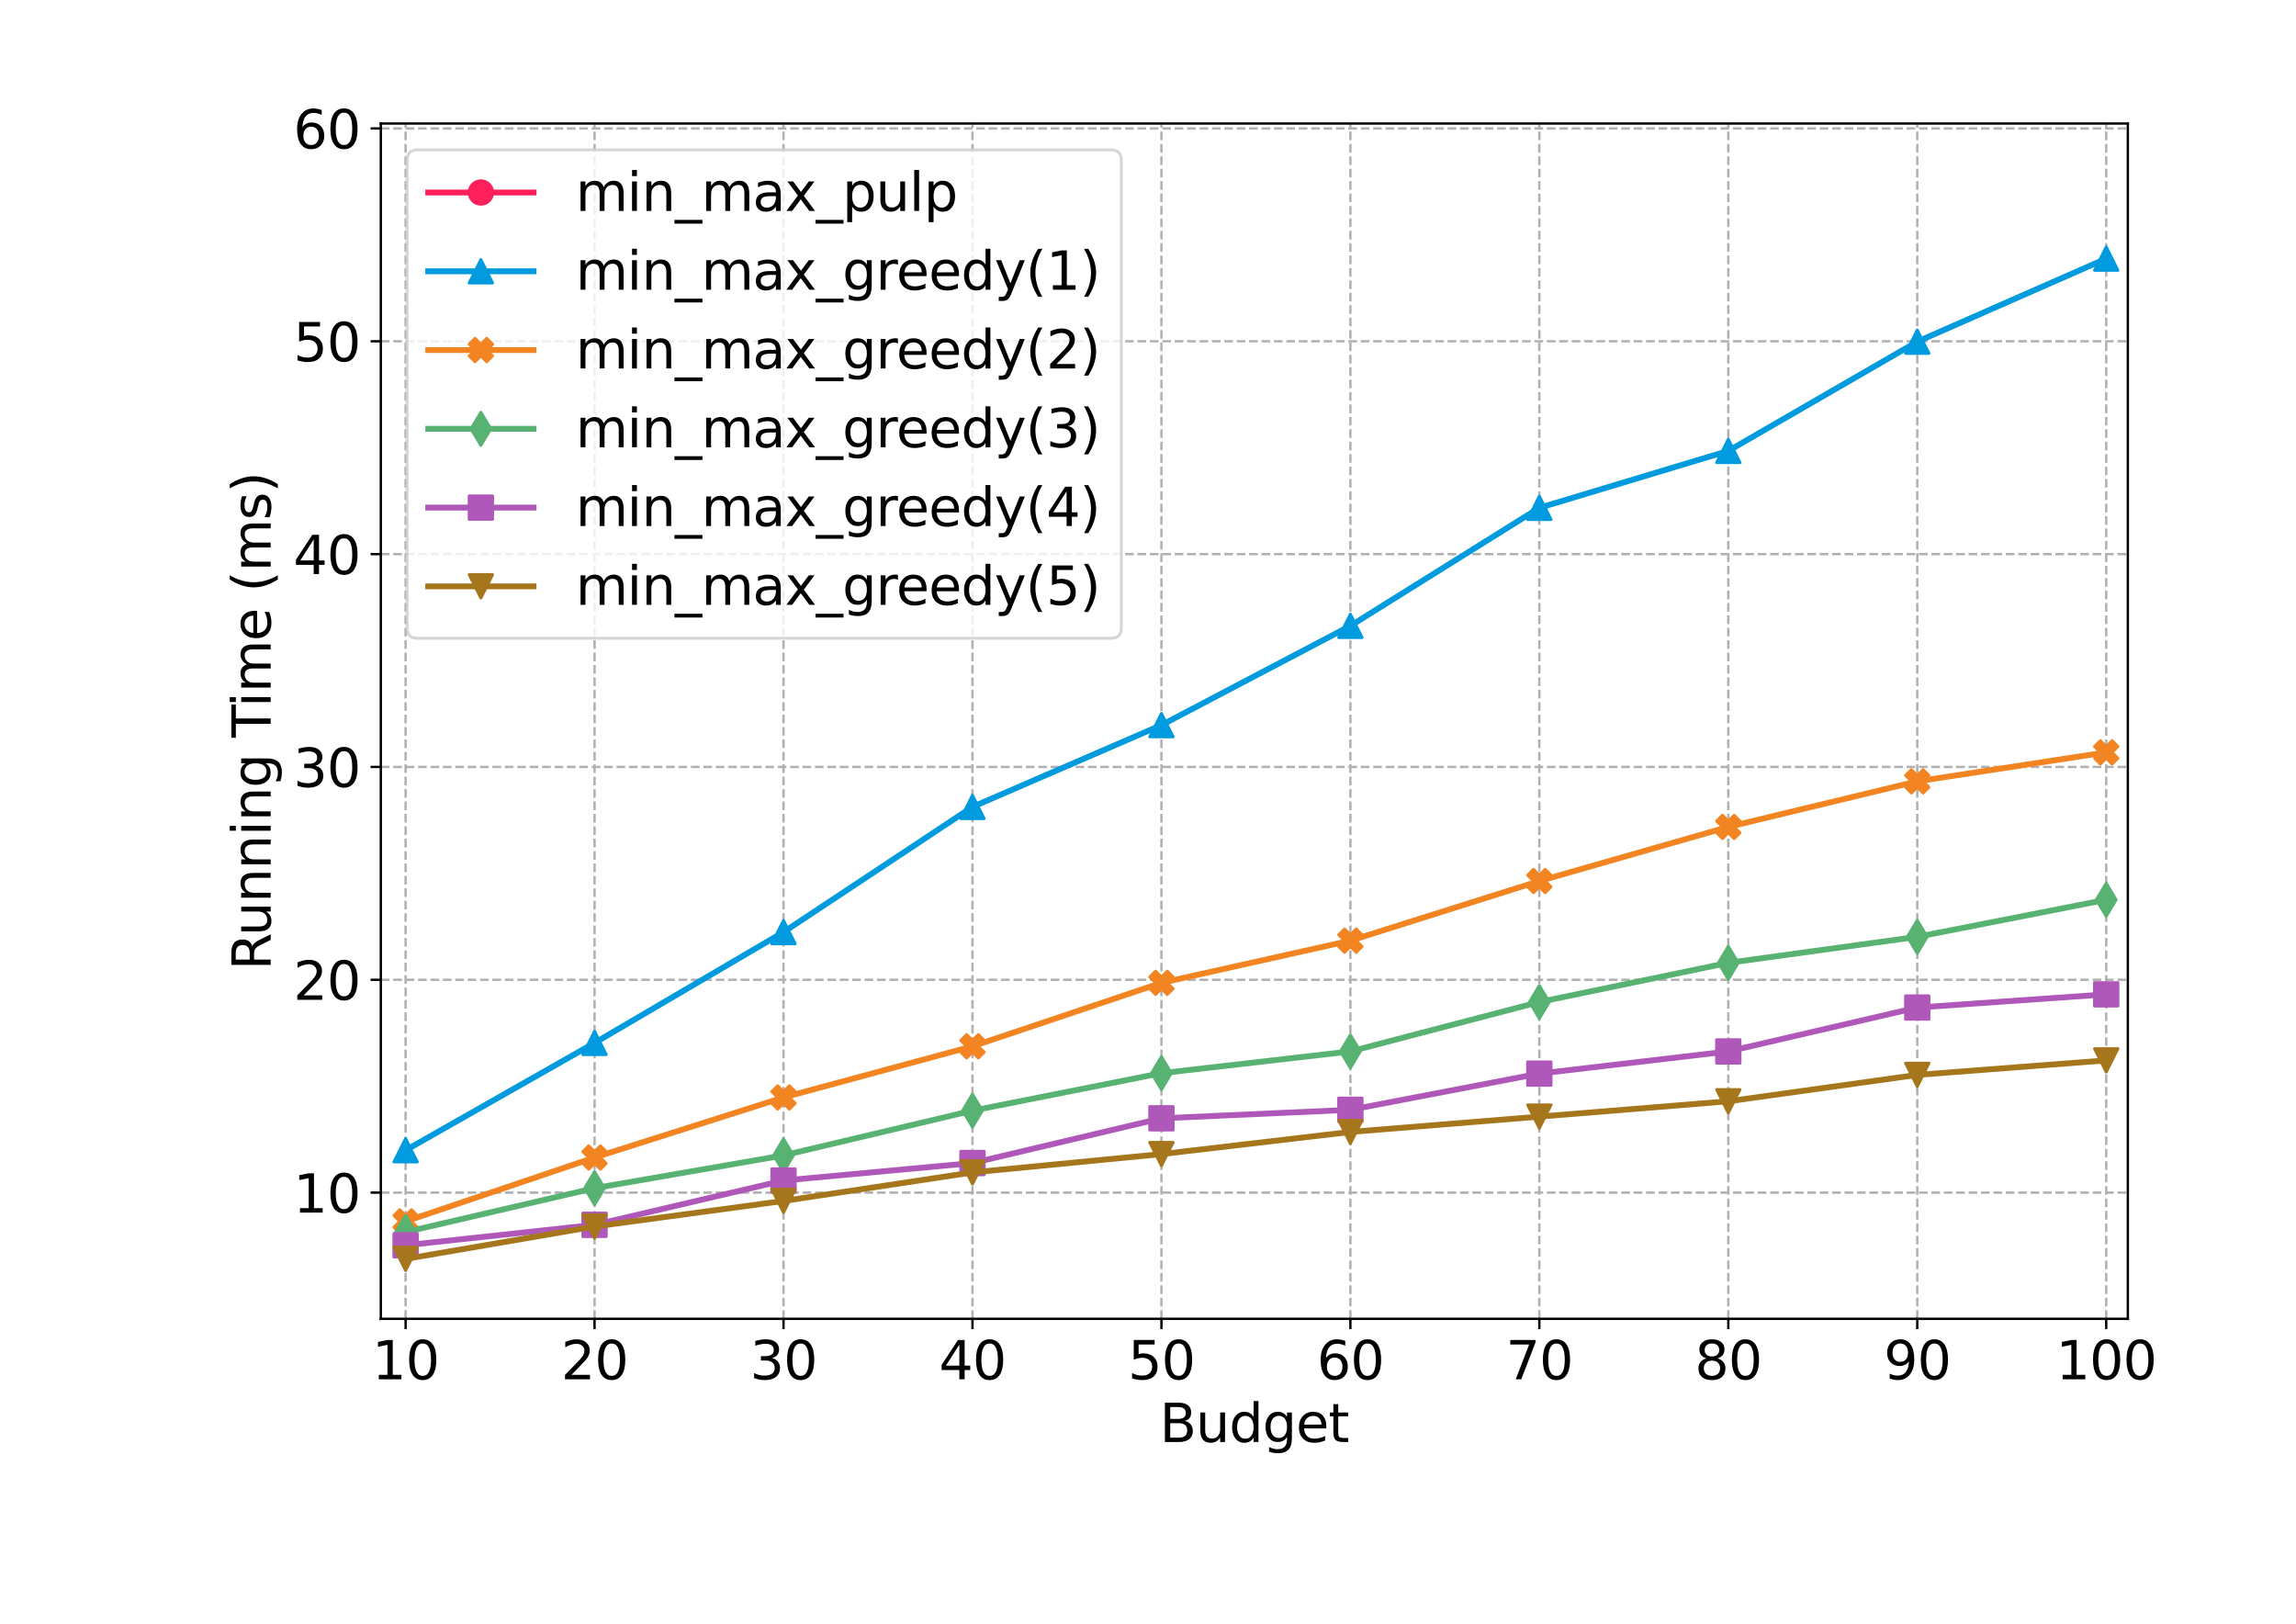 <?xml version="1.0" encoding="utf-8" standalone="no"?>
<!DOCTYPE svg PUBLIC "-//W3C//DTD SVG 1.1//EN"
  "http://www.w3.org/Graphics/SVG/1.1/DTD/svg11.dtd">
<svg height="555.12pt" version="1.1" viewBox="0 0 784.8 555.12" width="784.8pt" xmlns="http://www.w3.org/2000/svg" xmlns:xlink="http://www.w3.org/1999/xlink">
 <defs>
  <style type="text/css">*{stroke-linecap:butt;stroke-linejoin:round;}</style>
 </defs>
 <g id="figure_1">
  <g id="patch_1">
   <path d="M 0 555.12 
L 784.8 555.12 
L 784.8 0 
L 0 0 
z
" style="fill:#ffffff;"/>
  </g>
  <g id="axes_1">
   <g id="patch_2">
    <path d="M 130.17 450.714 
L 727.32 450.714 
L 727.32 42.212 
L 130.17 42.212 
z
" style="fill:#ffffff;"/>
   </g>
   <g id="matplotlib.axis_1">
    <g id="xtick_1">
     <g id="line2d_1">
      <path clip-path="url(#p31ed3a2f37)" d="M 138.641 450.714 
L 138.641 42.212 
" style="fill:none;stroke:#b0b0b0;stroke-dasharray:2.96,1.28;stroke-dashoffset:0;stroke-width:0.8;"/>
     </g>
     <g id="line2d_2">
      <defs>
       <path d="M 0 0 
L 0 3.5 
" id="m45601d4720" style="stroke:#000000;stroke-width:0.8;"/>
      </defs>
      <g>
       <use style="stroke:#000000;stroke-width:0.8;" x="138.641" xlink:href="#m45601d4720" y="450.714"/>
      </g>
     </g>
     <g id="text_1">
      <!-- 10 -->
      <g transform="translate(127.188 471.391)scale(0.18 -0.18)">
       <defs>
        <path d="M 794 531 
L 1825 531 
L 1825 4091 
L 703 3866 
L 703 4441 
L 1819 4666 
L 2450 4666 
L 2450 531 
L 3481 531 
L 3481 0 
L 794 0 
L 794 531 
z
" id="DejaVuSans-31" transform="scale(0.016)"/>
        <path d="M 2034 4250 
Q 1547 4250 1301 3770 
Q 1056 3291 1056 2328 
Q 1056 1369 1301 889 
Q 1547 409 2034 409 
Q 2525 409 2770 889 
Q 3016 1369 3016 2328 
Q 3016 3291 2770 3770 
Q 2525 4250 2034 4250 
z
M 2034 4750 
Q 2819 4750 3233 4129 
Q 3647 3509 3647 2328 
Q 3647 1150 3233 529 
Q 2819 -91 2034 -91 
Q 1250 -91 836 529 
Q 422 1150 422 2328 
Q 422 3509 836 4129 
Q 1250 4750 2034 4750 
z
" id="DejaVuSans-30" transform="scale(0.016)"/>
       </defs>
       <use xlink:href="#DejaVuSans-31"/>
       <use x="63.623" xlink:href="#DejaVuSans-30"/>
      </g>
     </g>
    </g>
    <g id="xtick_2">
     <g id="line2d_3">
      <path clip-path="url(#p31ed3a2f37)" d="M 203.228 450.714 
L 203.228 42.212 
" style="fill:none;stroke:#b0b0b0;stroke-dasharray:2.96,1.28;stroke-dashoffset:0;stroke-width:0.8;"/>
     </g>
     <g id="line2d_4">
      <g>
       <use style="stroke:#000000;stroke-width:0.8;" x="203.228" xlink:href="#m45601d4720" y="450.714"/>
      </g>
     </g>
     <g id="text_2">
      <!-- 20 -->
      <g transform="translate(191.776 471.391)scale(0.18 -0.18)">
       <defs>
        <path d="M 1228 531 
L 3431 531 
L 3431 0 
L 469 0 
L 469 531 
Q 828 903 1448 1529 
Q 2069 2156 2228 2338 
Q 2531 2678 2651 2914 
Q 2772 3150 2772 3378 
Q 2772 3750 2511 3984 
Q 2250 4219 1831 4219 
Q 1534 4219 1204 4116 
Q 875 4013 500 3803 
L 500 4441 
Q 881 4594 1212 4672 
Q 1544 4750 1819 4750 
Q 2544 4750 2975 4387 
Q 3406 4025 3406 3419 
Q 3406 3131 3298 2873 
Q 3191 2616 2906 2266 
Q 2828 2175 2409 1742 
Q 1991 1309 1228 531 
z
" id="DejaVuSans-32" transform="scale(0.016)"/>
       </defs>
       <use xlink:href="#DejaVuSans-32"/>
       <use x="63.623" xlink:href="#DejaVuSans-30"/>
      </g>
     </g>
    </g>
    <g id="xtick_3">
     <g id="line2d_5">
      <path clip-path="url(#p31ed3a2f37)" d="M 267.816 450.714 
L 267.816 42.212 
" style="fill:none;stroke:#b0b0b0;stroke-dasharray:2.96,1.28;stroke-dashoffset:0;stroke-width:0.8;"/>
     </g>
     <g id="line2d_6">
      <g>
       <use style="stroke:#000000;stroke-width:0.8;" x="267.816" xlink:href="#m45601d4720" y="450.714"/>
      </g>
     </g>
     <g id="text_3">
      <!-- 30 -->
      <g transform="translate(256.364 471.391)scale(0.18 -0.18)">
       <defs>
        <path d="M 2597 2516 
Q 3050 2419 3304 2112 
Q 3559 1806 3559 1356 
Q 3559 666 3084 287 
Q 2609 -91 1734 -91 
Q 1441 -91 1130 -33 
Q 819 25 488 141 
L 488 750 
Q 750 597 1062 519 
Q 1375 441 1716 441 
Q 2309 441 2620 675 
Q 2931 909 2931 1356 
Q 2931 1769 2642 2001 
Q 2353 2234 1838 2234 
L 1294 2234 
L 1294 2753 
L 1863 2753 
Q 2328 2753 2575 2939 
Q 2822 3125 2822 3475 
Q 2822 3834 2567 4026 
Q 2313 4219 1838 4219 
Q 1578 4219 1281 4162 
Q 984 4106 628 3988 
L 628 4550 
Q 988 4650 1302 4700 
Q 1616 4750 1894 4750 
Q 2613 4750 3031 4423 
Q 3450 4097 3450 3541 
Q 3450 3153 3228 2886 
Q 3006 2619 2597 2516 
z
" id="DejaVuSans-33" transform="scale(0.016)"/>
       </defs>
       <use xlink:href="#DejaVuSans-33"/>
       <use x="63.623" xlink:href="#DejaVuSans-30"/>
      </g>
     </g>
    </g>
    <g id="xtick_4">
     <g id="line2d_7">
      <path clip-path="url(#p31ed3a2f37)" d="M 332.404 450.714 
L 332.404 42.212 
" style="fill:none;stroke:#b0b0b0;stroke-dasharray:2.96,1.28;stroke-dashoffset:0;stroke-width:0.8;"/>
     </g>
     <g id="line2d_8">
      <g>
       <use style="stroke:#000000;stroke-width:0.8;" x="332.404" xlink:href="#m45601d4720" y="450.714"/>
      </g>
     </g>
     <g id="text_4">
      <!-- 40 -->
      <g transform="translate(320.951 471.391)scale(0.18 -0.18)">
       <defs>
        <path d="M 2419 4116 
L 825 1625 
L 2419 1625 
L 2419 4116 
z
M 2253 4666 
L 3047 4666 
L 3047 1625 
L 3713 1625 
L 3713 1100 
L 3047 1100 
L 3047 0 
L 2419 0 
L 2419 1100 
L 313 1100 
L 313 1709 
L 2253 4666 
z
" id="DejaVuSans-34" transform="scale(0.016)"/>
       </defs>
       <use xlink:href="#DejaVuSans-34"/>
       <use x="63.623" xlink:href="#DejaVuSans-30"/>
      </g>
     </g>
    </g>
    <g id="xtick_5">
     <g id="line2d_9">
      <path clip-path="url(#p31ed3a2f37)" d="M 396.992 450.714 
L 396.992 42.212 
" style="fill:none;stroke:#b0b0b0;stroke-dasharray:2.96,1.28;stroke-dashoffset:0;stroke-width:0.8;"/>
     </g>
     <g id="line2d_10">
      <g>
       <use style="stroke:#000000;stroke-width:0.8;" x="396.992" xlink:href="#m45601d4720" y="450.714"/>
      </g>
     </g>
     <g id="text_5">
      <!-- 50 -->
      <g transform="translate(385.539 471.391)scale(0.18 -0.18)">
       <defs>
        <path d="M 691 4666 
L 3169 4666 
L 3169 4134 
L 1269 4134 
L 1269 2991 
Q 1406 3038 1543 3061 
Q 1681 3084 1819 3084 
Q 2600 3084 3056 2656 
Q 3513 2228 3513 1497 
Q 3513 744 3044 326 
Q 2575 -91 1722 -91 
Q 1428 -91 1123 -41 
Q 819 9 494 109 
L 494 744 
Q 775 591 1075 516 
Q 1375 441 1709 441 
Q 2250 441 2565 725 
Q 2881 1009 2881 1497 
Q 2881 1984 2565 2268 
Q 2250 2553 1709 2553 
Q 1456 2553 1204 2497 
Q 953 2441 691 2322 
L 691 4666 
z
" id="DejaVuSans-35" transform="scale(0.016)"/>
       </defs>
       <use xlink:href="#DejaVuSans-35"/>
       <use x="63.623" xlink:href="#DejaVuSans-30"/>
      </g>
     </g>
    </g>
    <g id="xtick_6">
     <g id="line2d_11">
      <path clip-path="url(#p31ed3a2f37)" d="M 461.579 450.714 
L 461.579 42.212 
" style="fill:none;stroke:#b0b0b0;stroke-dasharray:2.96,1.28;stroke-dashoffset:0;stroke-width:0.8;"/>
     </g>
     <g id="line2d_12">
      <g>
       <use style="stroke:#000000;stroke-width:0.8;" x="461.579" xlink:href="#m45601d4720" y="450.714"/>
      </g>
     </g>
     <g id="text_6">
      <!-- 60 -->
      <g transform="translate(450.127 471.391)scale(0.18 -0.18)">
       <defs>
        <path d="M 2113 2584 
Q 1688 2584 1439 2293 
Q 1191 2003 1191 1497 
Q 1191 994 1439 701 
Q 1688 409 2113 409 
Q 2538 409 2786 701 
Q 3034 994 3034 1497 
Q 3034 2003 2786 2293 
Q 2538 2584 2113 2584 
z
M 3366 4563 
L 3366 3988 
Q 3128 4100 2886 4159 
Q 2644 4219 2406 4219 
Q 1781 4219 1451 3797 
Q 1122 3375 1075 2522 
Q 1259 2794 1537 2939 
Q 1816 3084 2150 3084 
Q 2853 3084 3261 2657 
Q 3669 2231 3669 1497 
Q 3669 778 3244 343 
Q 2819 -91 2113 -91 
Q 1303 -91 875 529 
Q 447 1150 447 2328 
Q 447 3434 972 4092 
Q 1497 4750 2381 4750 
Q 2619 4750 2861 4703 
Q 3103 4656 3366 4563 
z
" id="DejaVuSans-36" transform="scale(0.016)"/>
       </defs>
       <use xlink:href="#DejaVuSans-36"/>
       <use x="63.623" xlink:href="#DejaVuSans-30"/>
      </g>
     </g>
    </g>
    <g id="xtick_7">
     <g id="line2d_13">
      <path clip-path="url(#p31ed3a2f37)" d="M 526.167 450.714 
L 526.167 42.212 
" style="fill:none;stroke:#b0b0b0;stroke-dasharray:2.96,1.28;stroke-dashoffset:0;stroke-width:0.8;"/>
     </g>
     <g id="line2d_14">
      <g>
       <use style="stroke:#000000;stroke-width:0.8;" x="526.167" xlink:href="#m45601d4720" y="450.714"/>
      </g>
     </g>
     <g id="text_7">
      <!-- 70 -->
      <g transform="translate(514.714 471.391)scale(0.18 -0.18)">
       <defs>
        <path d="M 525 4666 
L 3525 4666 
L 3525 4397 
L 1831 0 
L 1172 0 
L 2766 4134 
L 525 4134 
L 525 4666 
z
" id="DejaVuSans-37" transform="scale(0.016)"/>
       </defs>
       <use xlink:href="#DejaVuSans-37"/>
       <use x="63.623" xlink:href="#DejaVuSans-30"/>
      </g>
     </g>
    </g>
    <g id="xtick_8">
     <g id="line2d_15">
      <path clip-path="url(#p31ed3a2f37)" d="M 590.755 450.714 
L 590.755 42.212 
" style="fill:none;stroke:#b0b0b0;stroke-dasharray:2.96,1.28;stroke-dashoffset:0;stroke-width:0.8;"/>
     </g>
     <g id="line2d_16">
      <g>
       <use style="stroke:#000000;stroke-width:0.8;" x="590.755" xlink:href="#m45601d4720" y="450.714"/>
      </g>
     </g>
     <g id="text_8">
      <!-- 80 -->
      <g transform="translate(579.302 471.391)scale(0.18 -0.18)">
       <defs>
        <path d="M 2034 2216 
Q 1584 2216 1326 1975 
Q 1069 1734 1069 1313 
Q 1069 891 1326 650 
Q 1584 409 2034 409 
Q 2484 409 2743 651 
Q 3003 894 3003 1313 
Q 3003 1734 2745 1975 
Q 2488 2216 2034 2216 
z
M 1403 2484 
Q 997 2584 770 2862 
Q 544 3141 544 3541 
Q 544 4100 942 4425 
Q 1341 4750 2034 4750 
Q 2731 4750 3128 4425 
Q 3525 4100 3525 3541 
Q 3525 3141 3298 2862 
Q 3072 2584 2669 2484 
Q 3125 2378 3379 2068 
Q 3634 1759 3634 1313 
Q 3634 634 3220 271 
Q 2806 -91 2034 -91 
Q 1263 -91 848 271 
Q 434 634 434 1313 
Q 434 1759 690 2068 
Q 947 2378 1403 2484 
z
M 1172 3481 
Q 1172 3119 1398 2916 
Q 1625 2713 2034 2713 
Q 2441 2713 2670 2916 
Q 2900 3119 2900 3481 
Q 2900 3844 2670 4047 
Q 2441 4250 2034 4250 
Q 1625 4250 1398 4047 
Q 1172 3844 1172 3481 
z
" id="DejaVuSans-38" transform="scale(0.016)"/>
       </defs>
       <use xlink:href="#DejaVuSans-38"/>
       <use x="63.623" xlink:href="#DejaVuSans-30"/>
      </g>
     </g>
    </g>
    <g id="xtick_9">
     <g id="line2d_17">
      <path clip-path="url(#p31ed3a2f37)" d="M 655.342 450.714 
L 655.342 42.212 
" style="fill:none;stroke:#b0b0b0;stroke-dasharray:2.96,1.28;stroke-dashoffset:0;stroke-width:0.8;"/>
     </g>
     <g id="line2d_18">
      <g>
       <use style="stroke:#000000;stroke-width:0.8;" x="655.342" xlink:href="#m45601d4720" y="450.714"/>
      </g>
     </g>
     <g id="text_9">
      <!-- 90 -->
      <g transform="translate(643.89 471.391)scale(0.18 -0.18)">
       <defs>
        <path d="M 703 97 
L 703 672 
Q 941 559 1184 500 
Q 1428 441 1663 441 
Q 2288 441 2617 861 
Q 2947 1281 2994 2138 
Q 2813 1869 2534 1725 
Q 2256 1581 1919 1581 
Q 1219 1581 811 2004 
Q 403 2428 403 3163 
Q 403 3881 828 4315 
Q 1253 4750 1959 4750 
Q 2769 4750 3195 4129 
Q 3622 3509 3622 2328 
Q 3622 1225 3098 567 
Q 2575 -91 1691 -91 
Q 1453 -91 1209 -44 
Q 966 3 703 97 
z
M 1959 2075 
Q 2384 2075 2632 2365 
Q 2881 2656 2881 3163 
Q 2881 3666 2632 3958 
Q 2384 4250 1959 4250 
Q 1534 4250 1286 3958 
Q 1038 3666 1038 3163 
Q 1038 2656 1286 2365 
Q 1534 2075 1959 2075 
z
" id="DejaVuSans-39" transform="scale(0.016)"/>
       </defs>
       <use xlink:href="#DejaVuSans-39"/>
       <use x="63.623" xlink:href="#DejaVuSans-30"/>
      </g>
     </g>
    </g>
    <g id="xtick_10">
     <g id="line2d_19">
      <path clip-path="url(#p31ed3a2f37)" d="M 719.93 450.714 
L 719.93 42.212 
" style="fill:none;stroke:#b0b0b0;stroke-dasharray:2.96,1.28;stroke-dashoffset:0;stroke-width:0.8;"/>
     </g>
     <g id="line2d_20">
      <g>
       <use style="stroke:#000000;stroke-width:0.8;" x="719.93" xlink:href="#m45601d4720" y="450.714"/>
      </g>
     </g>
     <g id="text_10">
      <!-- 100 -->
      <g transform="translate(702.751 471.391)scale(0.18 -0.18)">
       <use xlink:href="#DejaVuSans-31"/>
       <use x="63.623" xlink:href="#DejaVuSans-30"/>
       <use x="127.246" xlink:href="#DejaVuSans-30"/>
      </g>
     </g>
    </g>
    <g id="text_11">
     <!-- Budget -->
     <g transform="translate(396.373 492.812)scale(0.18 -0.18)">
      <defs>
       <path d="M 1259 2228 
L 1259 519 
L 2272 519 
Q 2781 519 3026 730 
Q 3272 941 3272 1375 
Q 3272 1813 3026 2020 
Q 2781 2228 2272 2228 
L 1259 2228 
z
M 1259 4147 
L 1259 2741 
L 2194 2741 
Q 2656 2741 2882 2914 
Q 3109 3088 3109 3444 
Q 3109 3797 2882 3972 
Q 2656 4147 2194 4147 
L 1259 4147 
z
M 628 4666 
L 2241 4666 
Q 2963 4666 3353 4366 
Q 3744 4066 3744 3513 
Q 3744 3084 3544 2831 
Q 3344 2578 2956 2516 
Q 3422 2416 3680 2098 
Q 3938 1781 3938 1306 
Q 3938 681 3513 340 
Q 3088 0 2303 0 
L 628 0 
L 628 4666 
z
" id="DejaVuSans-42" transform="scale(0.016)"/>
       <path d="M 544 1381 
L 544 3500 
L 1119 3500 
L 1119 1403 
Q 1119 906 1312 657 
Q 1506 409 1894 409 
Q 2359 409 2629 706 
Q 2900 1003 2900 1516 
L 2900 3500 
L 3475 3500 
L 3475 0 
L 2900 0 
L 2900 538 
Q 2691 219 2414 64 
Q 2138 -91 1772 -91 
Q 1169 -91 856 284 
Q 544 659 544 1381 
z
M 1991 3584 
L 1991 3584 
z
" id="DejaVuSans-75" transform="scale(0.016)"/>
       <path d="M 2906 2969 
L 2906 4863 
L 3481 4863 
L 3481 0 
L 2906 0 
L 2906 525 
Q 2725 213 2448 61 
Q 2172 -91 1784 -91 
Q 1150 -91 751 415 
Q 353 922 353 1747 
Q 353 2572 751 3078 
Q 1150 3584 1784 3584 
Q 2172 3584 2448 3432 
Q 2725 3281 2906 2969 
z
M 947 1747 
Q 947 1113 1208 752 
Q 1469 391 1925 391 
Q 2381 391 2643 752 
Q 2906 1113 2906 1747 
Q 2906 2381 2643 2742 
Q 2381 3103 1925 3103 
Q 1469 3103 1208 2742 
Q 947 2381 947 1747 
z
" id="DejaVuSans-64" transform="scale(0.016)"/>
       <path d="M 2906 1791 
Q 2906 2416 2648 2759 
Q 2391 3103 1925 3103 
Q 1463 3103 1205 2759 
Q 947 2416 947 1791 
Q 947 1169 1205 825 
Q 1463 481 1925 481 
Q 2391 481 2648 825 
Q 2906 1169 2906 1791 
z
M 3481 434 
Q 3481 -459 3084 -895 
Q 2688 -1331 1869 -1331 
Q 1566 -1331 1297 -1286 
Q 1028 -1241 775 -1147 
L 775 -588 
Q 1028 -725 1275 -790 
Q 1522 -856 1778 -856 
Q 2344 -856 2625 -561 
Q 2906 -266 2906 331 
L 2906 616 
Q 2728 306 2450 153 
Q 2172 0 1784 0 
Q 1141 0 747 490 
Q 353 981 353 1791 
Q 353 2603 747 3093 
Q 1141 3584 1784 3584 
Q 2172 3584 2450 3431 
Q 2728 3278 2906 2969 
L 2906 3500 
L 3481 3500 
L 3481 434 
z
" id="DejaVuSans-67" transform="scale(0.016)"/>
       <path d="M 3597 1894 
L 3597 1613 
L 953 1613 
Q 991 1019 1311 708 
Q 1631 397 2203 397 
Q 2534 397 2845 478 
Q 3156 559 3463 722 
L 3463 178 
Q 3153 47 2828 -22 
Q 2503 -91 2169 -91 
Q 1331 -91 842 396 
Q 353 884 353 1716 
Q 353 2575 817 3079 
Q 1281 3584 2069 3584 
Q 2775 3584 3186 3129 
Q 3597 2675 3597 1894 
z
M 3022 2063 
Q 3016 2534 2758 2815 
Q 2500 3097 2075 3097 
Q 1594 3097 1305 2825 
Q 1016 2553 972 2059 
L 3022 2063 
z
" id="DejaVuSans-65" transform="scale(0.016)"/>
       <path d="M 1172 4494 
L 1172 3500 
L 2356 3500 
L 2356 3053 
L 1172 3053 
L 1172 1153 
Q 1172 725 1289 603 
Q 1406 481 1766 481 
L 2356 481 
L 2356 0 
L 1766 0 
Q 1100 0 847 248 
Q 594 497 594 1153 
L 594 3053 
L 172 3053 
L 172 3500 
L 594 3500 
L 594 4494 
L 1172 4494 
z
" id="DejaVuSans-74" transform="scale(0.016)"/>
      </defs>
      <use xlink:href="#DejaVuSans-42"/>
      <use x="68.604" xlink:href="#DejaVuSans-75"/>
      <use x="131.982" xlink:href="#DejaVuSans-64"/>
      <use x="195.459" xlink:href="#DejaVuSans-67"/>
      <use x="258.936" xlink:href="#DejaVuSans-65"/>
      <use x="320.459" xlink:href="#DejaVuSans-74"/>
     </g>
    </g>
   </g>
   <g id="matplotlib.axis_2">
    <g id="ytick_1">
     <g id="line2d_21">
      <path clip-path="url(#p31ed3a2f37)" d="M 130.17 407.582 
L 727.32 407.582 
" style="fill:none;stroke:#b0b0b0;stroke-dasharray:2.96,1.28;stroke-dashoffset:0;stroke-width:0.8;"/>
     </g>
     <g id="line2d_22">
      <defs>
       <path d="M 0 0 
L -3.5 0 
" id="m5621afe1d3" style="stroke:#000000;stroke-width:0.8;"/>
      </defs>
      <g>
       <use style="stroke:#000000;stroke-width:0.8;" x="130.17" xlink:href="#m5621afe1d3" y="407.582"/>
      </g>
     </g>
     <g id="text_12">
      <!-- 10 -->
      <g transform="translate(100.265 414.421)scale(0.18 -0.18)">
       <use xlink:href="#DejaVuSans-31"/>
       <use x="63.623" xlink:href="#DejaVuSans-30"/>
      </g>
     </g>
    </g>
    <g id="ytick_2">
     <g id="line2d_23">
      <path clip-path="url(#p31ed3a2f37)" d="M 130.17 334.845 
L 727.32 334.845 
" style="fill:none;stroke:#b0b0b0;stroke-dasharray:2.96,1.28;stroke-dashoffset:0;stroke-width:0.8;"/>
     </g>
     <g id="line2d_24">
      <g>
       <use style="stroke:#000000;stroke-width:0.8;" x="130.17" xlink:href="#m5621afe1d3" y="334.845"/>
      </g>
     </g>
     <g id="text_13">
      <!-- 20 -->
      <g transform="translate(100.265 341.684)scale(0.18 -0.18)">
       <use xlink:href="#DejaVuSans-32"/>
       <use x="63.623" xlink:href="#DejaVuSans-30"/>
      </g>
     </g>
    </g>
    <g id="ytick_3">
     <g id="line2d_25">
      <path clip-path="url(#p31ed3a2f37)" d="M 130.17 262.109 
L 727.32 262.109 
" style="fill:none;stroke:#b0b0b0;stroke-dasharray:2.96,1.28;stroke-dashoffset:0;stroke-width:0.8;"/>
     </g>
     <g id="line2d_26">
      <g>
       <use style="stroke:#000000;stroke-width:0.8;" x="130.17" xlink:href="#m5621afe1d3" y="262.109"/>
      </g>
     </g>
     <g id="text_14">
      <!-- 30 -->
      <g transform="translate(100.265 268.947)scale(0.18 -0.18)">
       <use xlink:href="#DejaVuSans-33"/>
       <use x="63.623" xlink:href="#DejaVuSans-30"/>
      </g>
     </g>
    </g>
    <g id="ytick_4">
     <g id="line2d_27">
      <path clip-path="url(#p31ed3a2f37)" d="M 130.17 189.372 
L 727.32 189.372 
" style="fill:none;stroke:#b0b0b0;stroke-dasharray:2.96,1.28;stroke-dashoffset:0;stroke-width:0.8;"/>
     </g>
     <g id="line2d_28">
      <g>
       <use style="stroke:#000000;stroke-width:0.8;" x="130.17" xlink:href="#m5621afe1d3" y="189.372"/>
      </g>
     </g>
     <g id="text_15">
      <!-- 40 -->
      <g transform="translate(100.265 196.21)scale(0.18 -0.18)">
       <use xlink:href="#DejaVuSans-34"/>
       <use x="63.623" xlink:href="#DejaVuSans-30"/>
      </g>
     </g>
    </g>
    <g id="ytick_5">
     <g id="line2d_29">
      <path clip-path="url(#p31ed3a2f37)" d="M 130.17 116.635 
L 727.32 116.635 
" style="fill:none;stroke:#b0b0b0;stroke-dasharray:2.96,1.28;stroke-dashoffset:0;stroke-width:0.8;"/>
     </g>
     <g id="line2d_30">
      <g>
       <use style="stroke:#000000;stroke-width:0.8;" x="130.17" xlink:href="#m5621afe1d3" y="116.635"/>
      </g>
     </g>
     <g id="text_16">
      <!-- 50 -->
      <g transform="translate(100.265 123.474)scale(0.18 -0.18)">
       <use xlink:href="#DejaVuSans-35"/>
       <use x="63.623" xlink:href="#DejaVuSans-30"/>
      </g>
     </g>
    </g>
    <g id="ytick_6">
     <g id="line2d_31">
      <path clip-path="url(#p31ed3a2f37)" d="M 130.17 43.898 
L 727.32 43.898 
" style="fill:none;stroke:#b0b0b0;stroke-dasharray:2.96,1.28;stroke-dashoffset:0;stroke-width:0.8;"/>
     </g>
     <g id="line2d_32">
      <g>
       <use style="stroke:#000000;stroke-width:0.8;" x="130.17" xlink:href="#m5621afe1d3" y="43.898"/>
      </g>
     </g>
     <g id="text_17">
      <!-- 60 -->
      <g transform="translate(100.265 50.737)scale(0.18 -0.18)">
       <use xlink:href="#DejaVuSans-36"/>
       <use x="63.623" xlink:href="#DejaVuSans-30"/>
      </g>
     </g>
    </g>
    <g id="text_18">
     <!-- Running Time (ms) -->
     <g transform="translate(92.521 331.559)rotate(-90)scale(0.18 -0.18)">
      <defs>
       <path d="M 2841 2188 
Q 3044 2119 3236 1894 
Q 3428 1669 3622 1275 
L 4263 0 
L 3584 0 
L 2988 1197 
Q 2756 1666 2539 1819 
Q 2322 1972 1947 1972 
L 1259 1972 
L 1259 0 
L 628 0 
L 628 4666 
L 2053 4666 
Q 2853 4666 3247 4331 
Q 3641 3997 3641 3322 
Q 3641 2881 3436 2590 
Q 3231 2300 2841 2188 
z
M 1259 4147 
L 1259 2491 
L 2053 2491 
Q 2509 2491 2742 2702 
Q 2975 2913 2975 3322 
Q 2975 3731 2742 3939 
Q 2509 4147 2053 4147 
L 1259 4147 
z
" id="DejaVuSans-52" transform="scale(0.016)"/>
       <path d="M 3513 2113 
L 3513 0 
L 2938 0 
L 2938 2094 
Q 2938 2591 2744 2837 
Q 2550 3084 2163 3084 
Q 1697 3084 1428 2787 
Q 1159 2491 1159 1978 
L 1159 0 
L 581 0 
L 581 3500 
L 1159 3500 
L 1159 2956 
Q 1366 3272 1645 3428 
Q 1925 3584 2291 3584 
Q 2894 3584 3203 3211 
Q 3513 2838 3513 2113 
z
" id="DejaVuSans-6e" transform="scale(0.016)"/>
       <path d="M 603 3500 
L 1178 3500 
L 1178 0 
L 603 0 
L 603 3500 
z
M 603 4863 
L 1178 4863 
L 1178 4134 
L 603 4134 
L 603 4863 
z
" id="DejaVuSans-69" transform="scale(0.016)"/>
       <path id="DejaVuSans-20" transform="scale(0.016)"/>
       <path d="M -19 4666 
L 3928 4666 
L 3928 4134 
L 2272 4134 
L 2272 0 
L 1638 0 
L 1638 4134 
L -19 4134 
L -19 4666 
z
" id="DejaVuSans-54" transform="scale(0.016)"/>
       <path d="M 3328 2828 
Q 3544 3216 3844 3400 
Q 4144 3584 4550 3584 
Q 5097 3584 5394 3201 
Q 5691 2819 5691 2113 
L 5691 0 
L 5113 0 
L 5113 2094 
Q 5113 2597 4934 2840 
Q 4756 3084 4391 3084 
Q 3944 3084 3684 2787 
Q 3425 2491 3425 1978 
L 3425 0 
L 2847 0 
L 2847 2094 
Q 2847 2600 2669 2842 
Q 2491 3084 2119 3084 
Q 1678 3084 1418 2786 
Q 1159 2488 1159 1978 
L 1159 0 
L 581 0 
L 581 3500 
L 1159 3500 
L 1159 2956 
Q 1356 3278 1631 3431 
Q 1906 3584 2284 3584 
Q 2666 3584 2933 3390 
Q 3200 3197 3328 2828 
z
" id="DejaVuSans-6d" transform="scale(0.016)"/>
       <path d="M 1984 4856 
Q 1566 4138 1362 3434 
Q 1159 2731 1159 2009 
Q 1159 1288 1364 580 
Q 1569 -128 1984 -844 
L 1484 -844 
Q 1016 -109 783 600 
Q 550 1309 550 2009 
Q 550 2706 781 3412 
Q 1013 4119 1484 4856 
L 1984 4856 
z
" id="DejaVuSans-28" transform="scale(0.016)"/>
       <path d="M 2834 3397 
L 2834 2853 
Q 2591 2978 2328 3040 
Q 2066 3103 1784 3103 
Q 1356 3103 1142 2972 
Q 928 2841 928 2578 
Q 928 2378 1081 2264 
Q 1234 2150 1697 2047 
L 1894 2003 
Q 2506 1872 2764 1633 
Q 3022 1394 3022 966 
Q 3022 478 2636 193 
Q 2250 -91 1575 -91 
Q 1294 -91 989 -36 
Q 684 19 347 128 
L 347 722 
Q 666 556 975 473 
Q 1284 391 1588 391 
Q 1994 391 2212 530 
Q 2431 669 2431 922 
Q 2431 1156 2273 1281 
Q 2116 1406 1581 1522 
L 1381 1569 
Q 847 1681 609 1914 
Q 372 2147 372 2553 
Q 372 3047 722 3315 
Q 1072 3584 1716 3584 
Q 2034 3584 2315 3537 
Q 2597 3491 2834 3397 
z
" id="DejaVuSans-73" transform="scale(0.016)"/>
       <path d="M 513 4856 
L 1013 4856 
Q 1481 4119 1714 3412 
Q 1947 2706 1947 2009 
Q 1947 1309 1714 600 
Q 1481 -109 1013 -844 
L 513 -844 
Q 928 -128 1133 580 
Q 1338 1288 1338 2009 
Q 1338 2731 1133 3434 
Q 928 4138 513 4856 
z
" id="DejaVuSans-29" transform="scale(0.016)"/>
      </defs>
      <use xlink:href="#DejaVuSans-52"/>
      <use x="64.982" xlink:href="#DejaVuSans-75"/>
      <use x="128.361" xlink:href="#DejaVuSans-6e"/>
      <use x="191.74" xlink:href="#DejaVuSans-6e"/>
      <use x="255.119" xlink:href="#DejaVuSans-69"/>
      <use x="282.902" xlink:href="#DejaVuSans-6e"/>
      <use x="346.281" xlink:href="#DejaVuSans-67"/>
      <use x="409.758" xlink:href="#DejaVuSans-20"/>
      <use x="441.545" xlink:href="#DejaVuSans-54"/>
      <use x="499.504" xlink:href="#DejaVuSans-69"/>
      <use x="527.287" xlink:href="#DejaVuSans-6d"/>
      <use x="624.699" xlink:href="#DejaVuSans-65"/>
      <use x="686.223" xlink:href="#DejaVuSans-20"/>
      <use x="718.01" xlink:href="#DejaVuSans-28"/>
      <use x="757.023" xlink:href="#DejaVuSans-6d"/>
      <use x="854.436" xlink:href="#DejaVuSans-73"/>
      <use x="906.535" xlink:href="#DejaVuSans-29"/>
     </g>
    </g>
   </g>
   <g id="line2d_33">
    <path clip-path="url(#p31ed3a2f37)" style="fill:none;stroke:#ff1f5b;stroke-linecap:square;stroke-width:2;"/>
    <defs>
     <path d="M 0 4 
C 1.061 4 2.078 3.579 2.828 2.828 
C 3.579 2.078 4 1.061 4 0 
C 4 -1.061 3.579 -2.078 2.828 -2.828 
C 2.078 -3.579 1.061 -4 0 -4 
C -1.061 -4 -2.078 -3.579 -2.828 -2.828 
C -3.579 -2.078 -4 -1.061 -4 0 
C -4 1.061 -3.579 2.078 -2.828 2.828 
C -2.078 3.579 -1.061 4 0 4 
z
" id="m52d7e5ac20" style="stroke:#ff1f5b;"/>
    </defs>
    <g clip-path="url(#p31ed3a2f37)"/>
   </g>
   <g id="line2d_34">
    <path clip-path="url(#p31ed3a2f37)" d="M 138.641 393.099 
L 203.228 356.419 
L 267.816 318.552 
L 332.404 275.76 
L 396.992 247.806 
L 461.579 213.883 
L 526.167 173.554 
L 590.755 154.095 
L 655.342 116.77 
L 719.93 88.381 
" style="fill:none;stroke:#009ade;stroke-linecap:square;stroke-width:2;"/>
    <defs>
     <path d="M 0 -4 
L -4 4 
L 4 4 
z
" id="m1e3faa92a0" style="stroke:#009ade;stroke-linejoin:miter;"/>
    </defs>
    <g clip-path="url(#p31ed3a2f37)">
     <use style="fill:#009ade;stroke:#009ade;stroke-linejoin:miter;" x="138.641" xlink:href="#m1e3faa92a0" y="393.099"/>
     <use style="fill:#009ade;stroke:#009ade;stroke-linejoin:miter;" x="203.228" xlink:href="#m1e3faa92a0" y="356.419"/>
     <use style="fill:#009ade;stroke:#009ade;stroke-linejoin:miter;" x="267.816" xlink:href="#m1e3faa92a0" y="318.552"/>
     <use style="fill:#009ade;stroke:#009ade;stroke-linejoin:miter;" x="332.404" xlink:href="#m1e3faa92a0" y="275.76"/>
     <use style="fill:#009ade;stroke:#009ade;stroke-linejoin:miter;" x="396.992" xlink:href="#m1e3faa92a0" y="247.806"/>
     <use style="fill:#009ade;stroke:#009ade;stroke-linejoin:miter;" x="461.579" xlink:href="#m1e3faa92a0" y="213.883"/>
     <use style="fill:#009ade;stroke:#009ade;stroke-linejoin:miter;" x="526.167" xlink:href="#m1e3faa92a0" y="173.554"/>
     <use style="fill:#009ade;stroke:#009ade;stroke-linejoin:miter;" x="590.755" xlink:href="#m1e3faa92a0" y="154.095"/>
     <use style="fill:#009ade;stroke:#009ade;stroke-linejoin:miter;" x="655.342" xlink:href="#m1e3faa92a0" y="116.77"/>
     <use style="fill:#009ade;stroke:#009ade;stroke-linejoin:miter;" x="719.93" xlink:href="#m1e3faa92a0" y="88.381"/>
    </g>
   </g>
   <g id="line2d_35">
    <path clip-path="url(#p31ed3a2f37)" d="M 138.641 417.415 
L 203.228 395.583 
L 267.816 375.054 
L 332.404 357.583 
L 396.992 335.89 
L 461.579 321.469 
L 526.167 301.093 
L 590.755 282.603 
L 655.342 267.025 
L 719.93 257.123 
" style="fill:none;stroke:#f28522;stroke-linecap:square;stroke-width:2;"/>
    <defs>
     <path d="M -2 4 
L 0 2 
L 2 4 
L 4 2 
L 2 0 
L 4 -2 
L 2 -4 
L 0 -2 
L -2 -4 
L -4 -2 
L -2 0 
L -4 2 
z
" id="mcee99ad0c4" style="stroke:#f28522;stroke-linejoin:miter;"/>
    </defs>
    <g clip-path="url(#p31ed3a2f37)">
     <use style="fill:#f28522;stroke:#f28522;stroke-linejoin:miter;" x="138.641" xlink:href="#mcee99ad0c4" y="417.415"/>
     <use style="fill:#f28522;stroke:#f28522;stroke-linejoin:miter;" x="203.228" xlink:href="#mcee99ad0c4" y="395.583"/>
     <use style="fill:#f28522;stroke:#f28522;stroke-linejoin:miter;" x="267.816" xlink:href="#mcee99ad0c4" y="375.054"/>
     <use style="fill:#f28522;stroke:#f28522;stroke-linejoin:miter;" x="332.404" xlink:href="#mcee99ad0c4" y="357.583"/>
     <use style="fill:#f28522;stroke:#f28522;stroke-linejoin:miter;" x="396.992" xlink:href="#mcee99ad0c4" y="335.89"/>
     <use style="fill:#f28522;stroke:#f28522;stroke-linejoin:miter;" x="461.579" xlink:href="#mcee99ad0c4" y="321.469"/>
     <use style="fill:#f28522;stroke:#f28522;stroke-linejoin:miter;" x="526.167" xlink:href="#mcee99ad0c4" y="301.093"/>
     <use style="fill:#f28522;stroke:#f28522;stroke-linejoin:miter;" x="590.755" xlink:href="#mcee99ad0c4" y="282.603"/>
     <use style="fill:#f28522;stroke:#f28522;stroke-linejoin:miter;" x="655.342" xlink:href="#mcee99ad0c4" y="267.025"/>
     <use style="fill:#f28522;stroke:#f28522;stroke-linejoin:miter;" x="719.93" xlink:href="#mcee99ad0c4" y="257.123"/>
    </g>
   </g>
   <g id="line2d_36">
    <path clip-path="url(#p31ed3a2f37)" d="M 138.641 421.057 
L 203.228 406.057 
L 267.816 394.858 
L 332.404 379.569 
L 396.992 366.755 
L 461.579 359.33 
L 526.167 342.442 
L 590.755 329.048 
L 655.342 320.166 
L 719.93 307.5 
" style="fill:none;stroke:#58b272;stroke-linecap:square;stroke-width:2;"/>
    <defs>
     <path d="M 0 5.657 
L 3.394 0 
L 0 -5.657 
L -3.394 0 
z
" id="mf1020f4b30" style="stroke:#58b272;stroke-linejoin:miter;"/>
    </defs>
    <g clip-path="url(#p31ed3a2f37)">
     <use style="fill:#58b272;stroke:#58b272;stroke-linejoin:miter;" x="138.641" xlink:href="#mf1020f4b30" y="421.057"/>
     <use style="fill:#58b272;stroke:#58b272;stroke-linejoin:miter;" x="203.228" xlink:href="#mf1020f4b30" y="406.057"/>
     <use style="fill:#58b272;stroke:#58b272;stroke-linejoin:miter;" x="267.816" xlink:href="#mf1020f4b30" y="394.858"/>
     <use style="fill:#58b272;stroke:#58b272;stroke-linejoin:miter;" x="332.404" xlink:href="#mf1020f4b30" y="379.569"/>
     <use style="fill:#58b272;stroke:#58b272;stroke-linejoin:miter;" x="396.992" xlink:href="#mf1020f4b30" y="366.755"/>
     <use style="fill:#58b272;stroke:#58b272;stroke-linejoin:miter;" x="461.579" xlink:href="#mf1020f4b30" y="359.33"/>
     <use style="fill:#58b272;stroke:#58b272;stroke-linejoin:miter;" x="526.167" xlink:href="#mf1020f4b30" y="342.442"/>
     <use style="fill:#58b272;stroke:#58b272;stroke-linejoin:miter;" x="590.755" xlink:href="#mf1020f4b30" y="329.048"/>
     <use style="fill:#58b272;stroke:#58b272;stroke-linejoin:miter;" x="655.342" xlink:href="#mf1020f4b30" y="320.166"/>
     <use style="fill:#58b272;stroke:#58b272;stroke-linejoin:miter;" x="719.93" xlink:href="#mf1020f4b30" y="307.5"/>
    </g>
   </g>
   <g id="line2d_37">
    <path clip-path="url(#p31ed3a2f37)" d="M 138.641 425.574 
L 203.228 418.592 
L 267.816 403.445 
L 332.404 397.476 
L 396.992 382.189 
L 461.579 379.278 
L 526.167 366.901 
L 590.755 359.325 
L 655.342 344.336 
L 719.93 339.82 
" style="fill:none;stroke:#af58ba;stroke-linecap:square;stroke-width:2;"/>
    <defs>
     <path d="M -4 4 
L 4 4 
L 4 -4 
L -4 -4 
z
" id="mc82c941760" style="stroke:#af58ba;stroke-linejoin:miter;"/>
    </defs>
    <g clip-path="url(#p31ed3a2f37)">
     <use style="fill:#af58ba;stroke:#af58ba;stroke-linejoin:miter;" x="138.641" xlink:href="#mc82c941760" y="425.574"/>
     <use style="fill:#af58ba;stroke:#af58ba;stroke-linejoin:miter;" x="203.228" xlink:href="#mc82c941760" y="418.592"/>
     <use style="fill:#af58ba;stroke:#af58ba;stroke-linejoin:miter;" x="267.816" xlink:href="#mc82c941760" y="403.445"/>
     <use style="fill:#af58ba;stroke:#af58ba;stroke-linejoin:miter;" x="332.404" xlink:href="#mc82c941760" y="397.476"/>
     <use style="fill:#af58ba;stroke:#af58ba;stroke-linejoin:miter;" x="396.992" xlink:href="#mc82c941760" y="382.189"/>
     <use style="fill:#af58ba;stroke:#af58ba;stroke-linejoin:miter;" x="461.579" xlink:href="#mc82c941760" y="379.278"/>
     <use style="fill:#af58ba;stroke:#af58ba;stroke-linejoin:miter;" x="526.167" xlink:href="#mc82c941760" y="366.901"/>
     <use style="fill:#af58ba;stroke:#af58ba;stroke-linejoin:miter;" x="590.755" xlink:href="#mc82c941760" y="359.325"/>
     <use style="fill:#af58ba;stroke:#af58ba;stroke-linejoin:miter;" x="655.342" xlink:href="#mc82c941760" y="344.336"/>
     <use style="fill:#af58ba;stroke:#af58ba;stroke-linejoin:miter;" x="719.93" xlink:href="#mc82c941760" y="339.82"/>
    </g>
   </g>
   <g id="line2d_38">
    <path clip-path="url(#p31ed3a2f37)" d="M 138.641 430.243 
L 203.228 419.163 
L 267.816 410.434 
L 332.404 400.679 
L 396.992 394.419 
L 461.579 386.848 
L 526.167 381.606 
L 590.755 376.366 
L 655.342 367.347 
L 719.93 362.388 
" style="fill:none;stroke:#a6761d;stroke-linecap:square;stroke-width:2;"/>
    <defs>
     <path d="M -0 4 
L 4 -4 
L -4 -4 
z
" id="m2a9be1c5f2" style="stroke:#a6761d;stroke-linejoin:miter;"/>
    </defs>
    <g clip-path="url(#p31ed3a2f37)">
     <use style="fill:#a6761d;stroke:#a6761d;stroke-linejoin:miter;" x="138.641" xlink:href="#m2a9be1c5f2" y="430.243"/>
     <use style="fill:#a6761d;stroke:#a6761d;stroke-linejoin:miter;" x="203.228" xlink:href="#m2a9be1c5f2" y="419.163"/>
     <use style="fill:#a6761d;stroke:#a6761d;stroke-linejoin:miter;" x="267.816" xlink:href="#m2a9be1c5f2" y="410.434"/>
     <use style="fill:#a6761d;stroke:#a6761d;stroke-linejoin:miter;" x="332.404" xlink:href="#m2a9be1c5f2" y="400.679"/>
     <use style="fill:#a6761d;stroke:#a6761d;stroke-linejoin:miter;" x="396.992" xlink:href="#m2a9be1c5f2" y="394.419"/>
     <use style="fill:#a6761d;stroke:#a6761d;stroke-linejoin:miter;" x="461.579" xlink:href="#m2a9be1c5f2" y="386.848"/>
     <use style="fill:#a6761d;stroke:#a6761d;stroke-linejoin:miter;" x="526.167" xlink:href="#m2a9be1c5f2" y="381.606"/>
     <use style="fill:#a6761d;stroke:#a6761d;stroke-linejoin:miter;" x="590.755" xlink:href="#m2a9be1c5f2" y="376.366"/>
     <use style="fill:#a6761d;stroke:#a6761d;stroke-linejoin:miter;" x="655.342" xlink:href="#m2a9be1c5f2" y="367.347"/>
     <use style="fill:#a6761d;stroke:#a6761d;stroke-linejoin:miter;" x="719.93" xlink:href="#m2a9be1c5f2" y="362.388"/>
    </g>
   </g>
   <g id="patch_3">
    <path d="M 130.17 450.714 
L 130.17 42.212 
" style="fill:none;stroke:#000000;stroke-linecap:square;stroke-linejoin:miter;stroke-width:0.8;"/>
   </g>
   <g id="patch_4">
    <path d="M 727.32 450.714 
L 727.32 42.212 
" style="fill:none;stroke:#000000;stroke-linecap:square;stroke-linejoin:miter;stroke-width:0.8;"/>
   </g>
   <g id="patch_5">
    <path d="M 130.17 450.714 
L 727.32 450.714 
" style="fill:none;stroke:#000000;stroke-linecap:square;stroke-linejoin:miter;stroke-width:0.8;"/>
   </g>
   <g id="patch_6">
    <path d="M 130.17 42.212 
L 727.32 42.212 
" style="fill:none;stroke:#000000;stroke-linecap:square;stroke-linejoin:miter;stroke-width:0.8;"/>
   </g>
   <g id="legend_1">
    <g id="patch_7">
     <path d="M 142.77 218.14 
L 379.681 218.14 
Q 383.281 218.14 383.281 214.54 
L 383.281 54.812 
Q 383.281 51.212 379.681 51.212 
L 142.77 51.212 
Q 139.17 51.212 139.17 54.812 
L 139.17 214.54 
Q 139.17 218.14 142.77 218.14 
z
" style="fill:#ffffff;opacity:0.8;stroke:#cccccc;stroke-linejoin:miter;"/>
    </g>
    <g id="line2d_39">
     <path d="M 146.37 65.789 
L 182.37 65.789 
" style="fill:none;stroke:#ff1f5b;stroke-linecap:square;stroke-width:2;"/>
    </g>
    <g id="line2d_40">
     <g>
      <use style="fill:#ff1f5b;stroke:#ff1f5b;" x="164.37" xlink:href="#m52d7e5ac20" y="65.789"/>
     </g>
    </g>
    <g id="text_19">
     <!-- min_max_pulp -->
     <g transform="translate(196.77 72.089)scale(0.18 -0.18)">
      <defs>
       <path d="M 3263 -1063 
L 3263 -1509 
L -63 -1509 
L -63 -1063 
L 3263 -1063 
z
" id="DejaVuSans-5f" transform="scale(0.016)"/>
       <path d="M 2194 1759 
Q 1497 1759 1228 1600 
Q 959 1441 959 1056 
Q 959 750 1161 570 
Q 1363 391 1709 391 
Q 2188 391 2477 730 
Q 2766 1069 2766 1631 
L 2766 1759 
L 2194 1759 
z
M 3341 1997 
L 3341 0 
L 2766 0 
L 2766 531 
Q 2569 213 2275 61 
Q 1981 -91 1556 -91 
Q 1019 -91 701 211 
Q 384 513 384 1019 
Q 384 1609 779 1909 
Q 1175 2209 1959 2209 
L 2766 2209 
L 2766 2266 
Q 2766 2663 2505 2880 
Q 2244 3097 1772 3097 
Q 1472 3097 1187 3025 
Q 903 2953 641 2809 
L 641 3341 
Q 956 3463 1253 3523 
Q 1550 3584 1831 3584 
Q 2591 3584 2966 3190 
Q 3341 2797 3341 1997 
z
" id="DejaVuSans-61" transform="scale(0.016)"/>
       <path d="M 3513 3500 
L 2247 1797 
L 3578 0 
L 2900 0 
L 1881 1375 
L 863 0 
L 184 0 
L 1544 1831 
L 300 3500 
L 978 3500 
L 1906 2253 
L 2834 3500 
L 3513 3500 
z
" id="DejaVuSans-78" transform="scale(0.016)"/>
       <path d="M 1159 525 
L 1159 -1331 
L 581 -1331 
L 581 3500 
L 1159 3500 
L 1159 2969 
Q 1341 3281 1617 3432 
Q 1894 3584 2278 3584 
Q 2916 3584 3314 3078 
Q 3713 2572 3713 1747 
Q 3713 922 3314 415 
Q 2916 -91 2278 -91 
Q 1894 -91 1617 61 
Q 1341 213 1159 525 
z
M 3116 1747 
Q 3116 2381 2855 2742 
Q 2594 3103 2138 3103 
Q 1681 3103 1420 2742 
Q 1159 2381 1159 1747 
Q 1159 1113 1420 752 
Q 1681 391 2138 391 
Q 2594 391 2855 752 
Q 3116 1113 3116 1747 
z
" id="DejaVuSans-70" transform="scale(0.016)"/>
       <path d="M 603 4863 
L 1178 4863 
L 1178 0 
L 603 0 
L 603 4863 
z
" id="DejaVuSans-6c" transform="scale(0.016)"/>
      </defs>
      <use xlink:href="#DejaVuSans-6d"/>
      <use x="97.412" xlink:href="#DejaVuSans-69"/>
      <use x="125.195" xlink:href="#DejaVuSans-6e"/>
      <use x="188.574" xlink:href="#DejaVuSans-5f"/>
      <use x="238.574" xlink:href="#DejaVuSans-6d"/>
      <use x="335.986" xlink:href="#DejaVuSans-61"/>
      <use x="397.266" xlink:href="#DejaVuSans-78"/>
      <use x="456.445" xlink:href="#DejaVuSans-5f"/>
      <use x="506.445" xlink:href="#DejaVuSans-70"/>
      <use x="569.922" xlink:href="#DejaVuSans-75"/>
      <use x="633.301" xlink:href="#DejaVuSans-6c"/>
      <use x="661.084" xlink:href="#DejaVuSans-70"/>
     </g>
    </g>
    <g id="line2d_41">
     <path d="M 146.37 92.711 
L 182.37 92.711 
" style="fill:none;stroke:#009ade;stroke-linecap:square;stroke-width:2;"/>
    </g>
    <g id="line2d_42">
     <g>
      <use style="fill:#009ade;stroke:#009ade;stroke-linejoin:miter;" x="164.37" xlink:href="#m1e3faa92a0" y="92.711"/>
     </g>
    </g>
    <g id="text_20">
     <!-- min_max_greedy(1) -->
     <g transform="translate(196.77 99.011)scale(0.18 -0.18)">
      <defs>
       <path d="M 2631 2963 
Q 2534 3019 2420 3045 
Q 2306 3072 2169 3072 
Q 1681 3072 1420 2755 
Q 1159 2438 1159 1844 
L 1159 0 
L 581 0 
L 581 3500 
L 1159 3500 
L 1159 2956 
Q 1341 3275 1631 3429 
Q 1922 3584 2338 3584 
Q 2397 3584 2469 3576 
Q 2541 3569 2628 3553 
L 2631 2963 
z
" id="DejaVuSans-72" transform="scale(0.016)"/>
       <path d="M 2059 -325 
Q 1816 -950 1584 -1140 
Q 1353 -1331 966 -1331 
L 506 -1331 
L 506 -850 
L 844 -850 
Q 1081 -850 1212 -737 
Q 1344 -625 1503 -206 
L 1606 56 
L 191 3500 
L 800 3500 
L 1894 763 
L 2988 3500 
L 3597 3500 
L 2059 -325 
z
" id="DejaVuSans-79" transform="scale(0.016)"/>
      </defs>
      <use xlink:href="#DejaVuSans-6d"/>
      <use x="97.412" xlink:href="#DejaVuSans-69"/>
      <use x="125.195" xlink:href="#DejaVuSans-6e"/>
      <use x="188.574" xlink:href="#DejaVuSans-5f"/>
      <use x="238.574" xlink:href="#DejaVuSans-6d"/>
      <use x="335.986" xlink:href="#DejaVuSans-61"/>
      <use x="397.266" xlink:href="#DejaVuSans-78"/>
      <use x="456.445" xlink:href="#DejaVuSans-5f"/>
      <use x="506.445" xlink:href="#DejaVuSans-67"/>
      <use x="569.922" xlink:href="#DejaVuSans-72"/>
      <use x="608.785" xlink:href="#DejaVuSans-65"/>
      <use x="670.309" xlink:href="#DejaVuSans-65"/>
      <use x="731.832" xlink:href="#DejaVuSans-64"/>
      <use x="795.309" xlink:href="#DejaVuSans-79"/>
      <use x="854.488" xlink:href="#DejaVuSans-28"/>
      <use x="893.502" xlink:href="#DejaVuSans-31"/>
      <use x="957.125" xlink:href="#DejaVuSans-29"/>
     </g>
    </g>
    <g id="line2d_43">
     <path d="M 146.37 119.632 
L 182.37 119.632 
" style="fill:none;stroke:#f28522;stroke-linecap:square;stroke-width:2;"/>
    </g>
    <g id="line2d_44">
     <g>
      <use style="fill:#f28522;stroke:#f28522;stroke-linejoin:miter;" x="164.37" xlink:href="#mcee99ad0c4" y="119.632"/>
     </g>
    </g>
    <g id="text_21">
     <!-- min_max_greedy(2) -->
     <g transform="translate(196.77 125.932)scale(0.18 -0.18)">
      <use xlink:href="#DejaVuSans-6d"/>
      <use x="97.412" xlink:href="#DejaVuSans-69"/>
      <use x="125.195" xlink:href="#DejaVuSans-6e"/>
      <use x="188.574" xlink:href="#DejaVuSans-5f"/>
      <use x="238.574" xlink:href="#DejaVuSans-6d"/>
      <use x="335.986" xlink:href="#DejaVuSans-61"/>
      <use x="397.266" xlink:href="#DejaVuSans-78"/>
      <use x="456.445" xlink:href="#DejaVuSans-5f"/>
      <use x="506.445" xlink:href="#DejaVuSans-67"/>
      <use x="569.922" xlink:href="#DejaVuSans-72"/>
      <use x="608.785" xlink:href="#DejaVuSans-65"/>
      <use x="670.309" xlink:href="#DejaVuSans-65"/>
      <use x="731.832" xlink:href="#DejaVuSans-64"/>
      <use x="795.309" xlink:href="#DejaVuSans-79"/>
      <use x="854.488" xlink:href="#DejaVuSans-28"/>
      <use x="893.502" xlink:href="#DejaVuSans-32"/>
      <use x="957.125" xlink:href="#DejaVuSans-29"/>
     </g>
    </g>
    <g id="line2d_45">
     <path d="M 146.37 146.553 
L 182.37 146.553 
" style="fill:none;stroke:#58b272;stroke-linecap:square;stroke-width:2;"/>
    </g>
    <g id="line2d_46">
     <g>
      <use style="fill:#58b272;stroke:#58b272;stroke-linejoin:miter;" x="164.37" xlink:href="#mf1020f4b30" y="146.553"/>
     </g>
    </g>
    <g id="text_22">
     <!-- min_max_greedy(3) -->
     <g transform="translate(196.77 152.853)scale(0.18 -0.18)">
      <use xlink:href="#DejaVuSans-6d"/>
      <use x="97.412" xlink:href="#DejaVuSans-69"/>
      <use x="125.195" xlink:href="#DejaVuSans-6e"/>
      <use x="188.574" xlink:href="#DejaVuSans-5f"/>
      <use x="238.574" xlink:href="#DejaVuSans-6d"/>
      <use x="335.986" xlink:href="#DejaVuSans-61"/>
      <use x="397.266" xlink:href="#DejaVuSans-78"/>
      <use x="456.445" xlink:href="#DejaVuSans-5f"/>
      <use x="506.445" xlink:href="#DejaVuSans-67"/>
      <use x="569.922" xlink:href="#DejaVuSans-72"/>
      <use x="608.785" xlink:href="#DejaVuSans-65"/>
      <use x="670.309" xlink:href="#DejaVuSans-65"/>
      <use x="731.832" xlink:href="#DejaVuSans-64"/>
      <use x="795.309" xlink:href="#DejaVuSans-79"/>
      <use x="854.488" xlink:href="#DejaVuSans-28"/>
      <use x="893.502" xlink:href="#DejaVuSans-33"/>
      <use x="957.125" xlink:href="#DejaVuSans-29"/>
     </g>
    </g>
    <g id="line2d_47">
     <path d="M 146.37 173.474 
L 182.37 173.474 
" style="fill:none;stroke:#af58ba;stroke-linecap:square;stroke-width:2;"/>
    </g>
    <g id="line2d_48">
     <g>
      <use style="fill:#af58ba;stroke:#af58ba;stroke-linejoin:miter;" x="164.37" xlink:href="#mc82c941760" y="173.474"/>
     </g>
    </g>
    <g id="text_23">
     <!-- min_max_greedy(4) -->
     <g transform="translate(196.77 179.774)scale(0.18 -0.18)">
      <use xlink:href="#DejaVuSans-6d"/>
      <use x="97.412" xlink:href="#DejaVuSans-69"/>
      <use x="125.195" xlink:href="#DejaVuSans-6e"/>
      <use x="188.574" xlink:href="#DejaVuSans-5f"/>
      <use x="238.574" xlink:href="#DejaVuSans-6d"/>
      <use x="335.986" xlink:href="#DejaVuSans-61"/>
      <use x="397.266" xlink:href="#DejaVuSans-78"/>
      <use x="456.445" xlink:href="#DejaVuSans-5f"/>
      <use x="506.445" xlink:href="#DejaVuSans-67"/>
      <use x="569.922" xlink:href="#DejaVuSans-72"/>
      <use x="608.785" xlink:href="#DejaVuSans-65"/>
      <use x="670.309" xlink:href="#DejaVuSans-65"/>
      <use x="731.832" xlink:href="#DejaVuSans-64"/>
      <use x="795.309" xlink:href="#DejaVuSans-79"/>
      <use x="854.488" xlink:href="#DejaVuSans-28"/>
      <use x="893.502" xlink:href="#DejaVuSans-34"/>
      <use x="957.125" xlink:href="#DejaVuSans-29"/>
     </g>
    </g>
    <g id="line2d_49">
     <path d="M 146.37 200.396 
L 182.37 200.396 
" style="fill:none;stroke:#a6761d;stroke-linecap:square;stroke-width:2;"/>
    </g>
    <g id="line2d_50">
     <g>
      <use style="fill:#a6761d;stroke:#a6761d;stroke-linejoin:miter;" x="164.37" xlink:href="#m2a9be1c5f2" y="200.396"/>
     </g>
    </g>
    <g id="text_24">
     <!-- min_max_greedy(5) -->
     <g transform="translate(196.77 206.696)scale(0.18 -0.18)">
      <use xlink:href="#DejaVuSans-6d"/>
      <use x="97.412" xlink:href="#DejaVuSans-69"/>
      <use x="125.195" xlink:href="#DejaVuSans-6e"/>
      <use x="188.574" xlink:href="#DejaVuSans-5f"/>
      <use x="238.574" xlink:href="#DejaVuSans-6d"/>
      <use x="335.986" xlink:href="#DejaVuSans-61"/>
      <use x="397.266" xlink:href="#DejaVuSans-78"/>
      <use x="456.445" xlink:href="#DejaVuSans-5f"/>
      <use x="506.445" xlink:href="#DejaVuSans-67"/>
      <use x="569.922" xlink:href="#DejaVuSans-72"/>
      <use x="608.785" xlink:href="#DejaVuSans-65"/>
      <use x="670.309" xlink:href="#DejaVuSans-65"/>
      <use x="731.832" xlink:href="#DejaVuSans-64"/>
      <use x="795.309" xlink:href="#DejaVuSans-79"/>
      <use x="854.488" xlink:href="#DejaVuSans-28"/>
      <use x="893.502" xlink:href="#DejaVuSans-35"/>
      <use x="957.125" xlink:href="#DejaVuSans-29"/>
     </g>
    </g>
   </g>
  </g>
 </g>
 <defs>
  <clipPath id="p31ed3a2f37">
   <rect height="408.502" width="597.15" x="130.17" y="42.212"/>
  </clipPath>
 </defs>
</svg>
